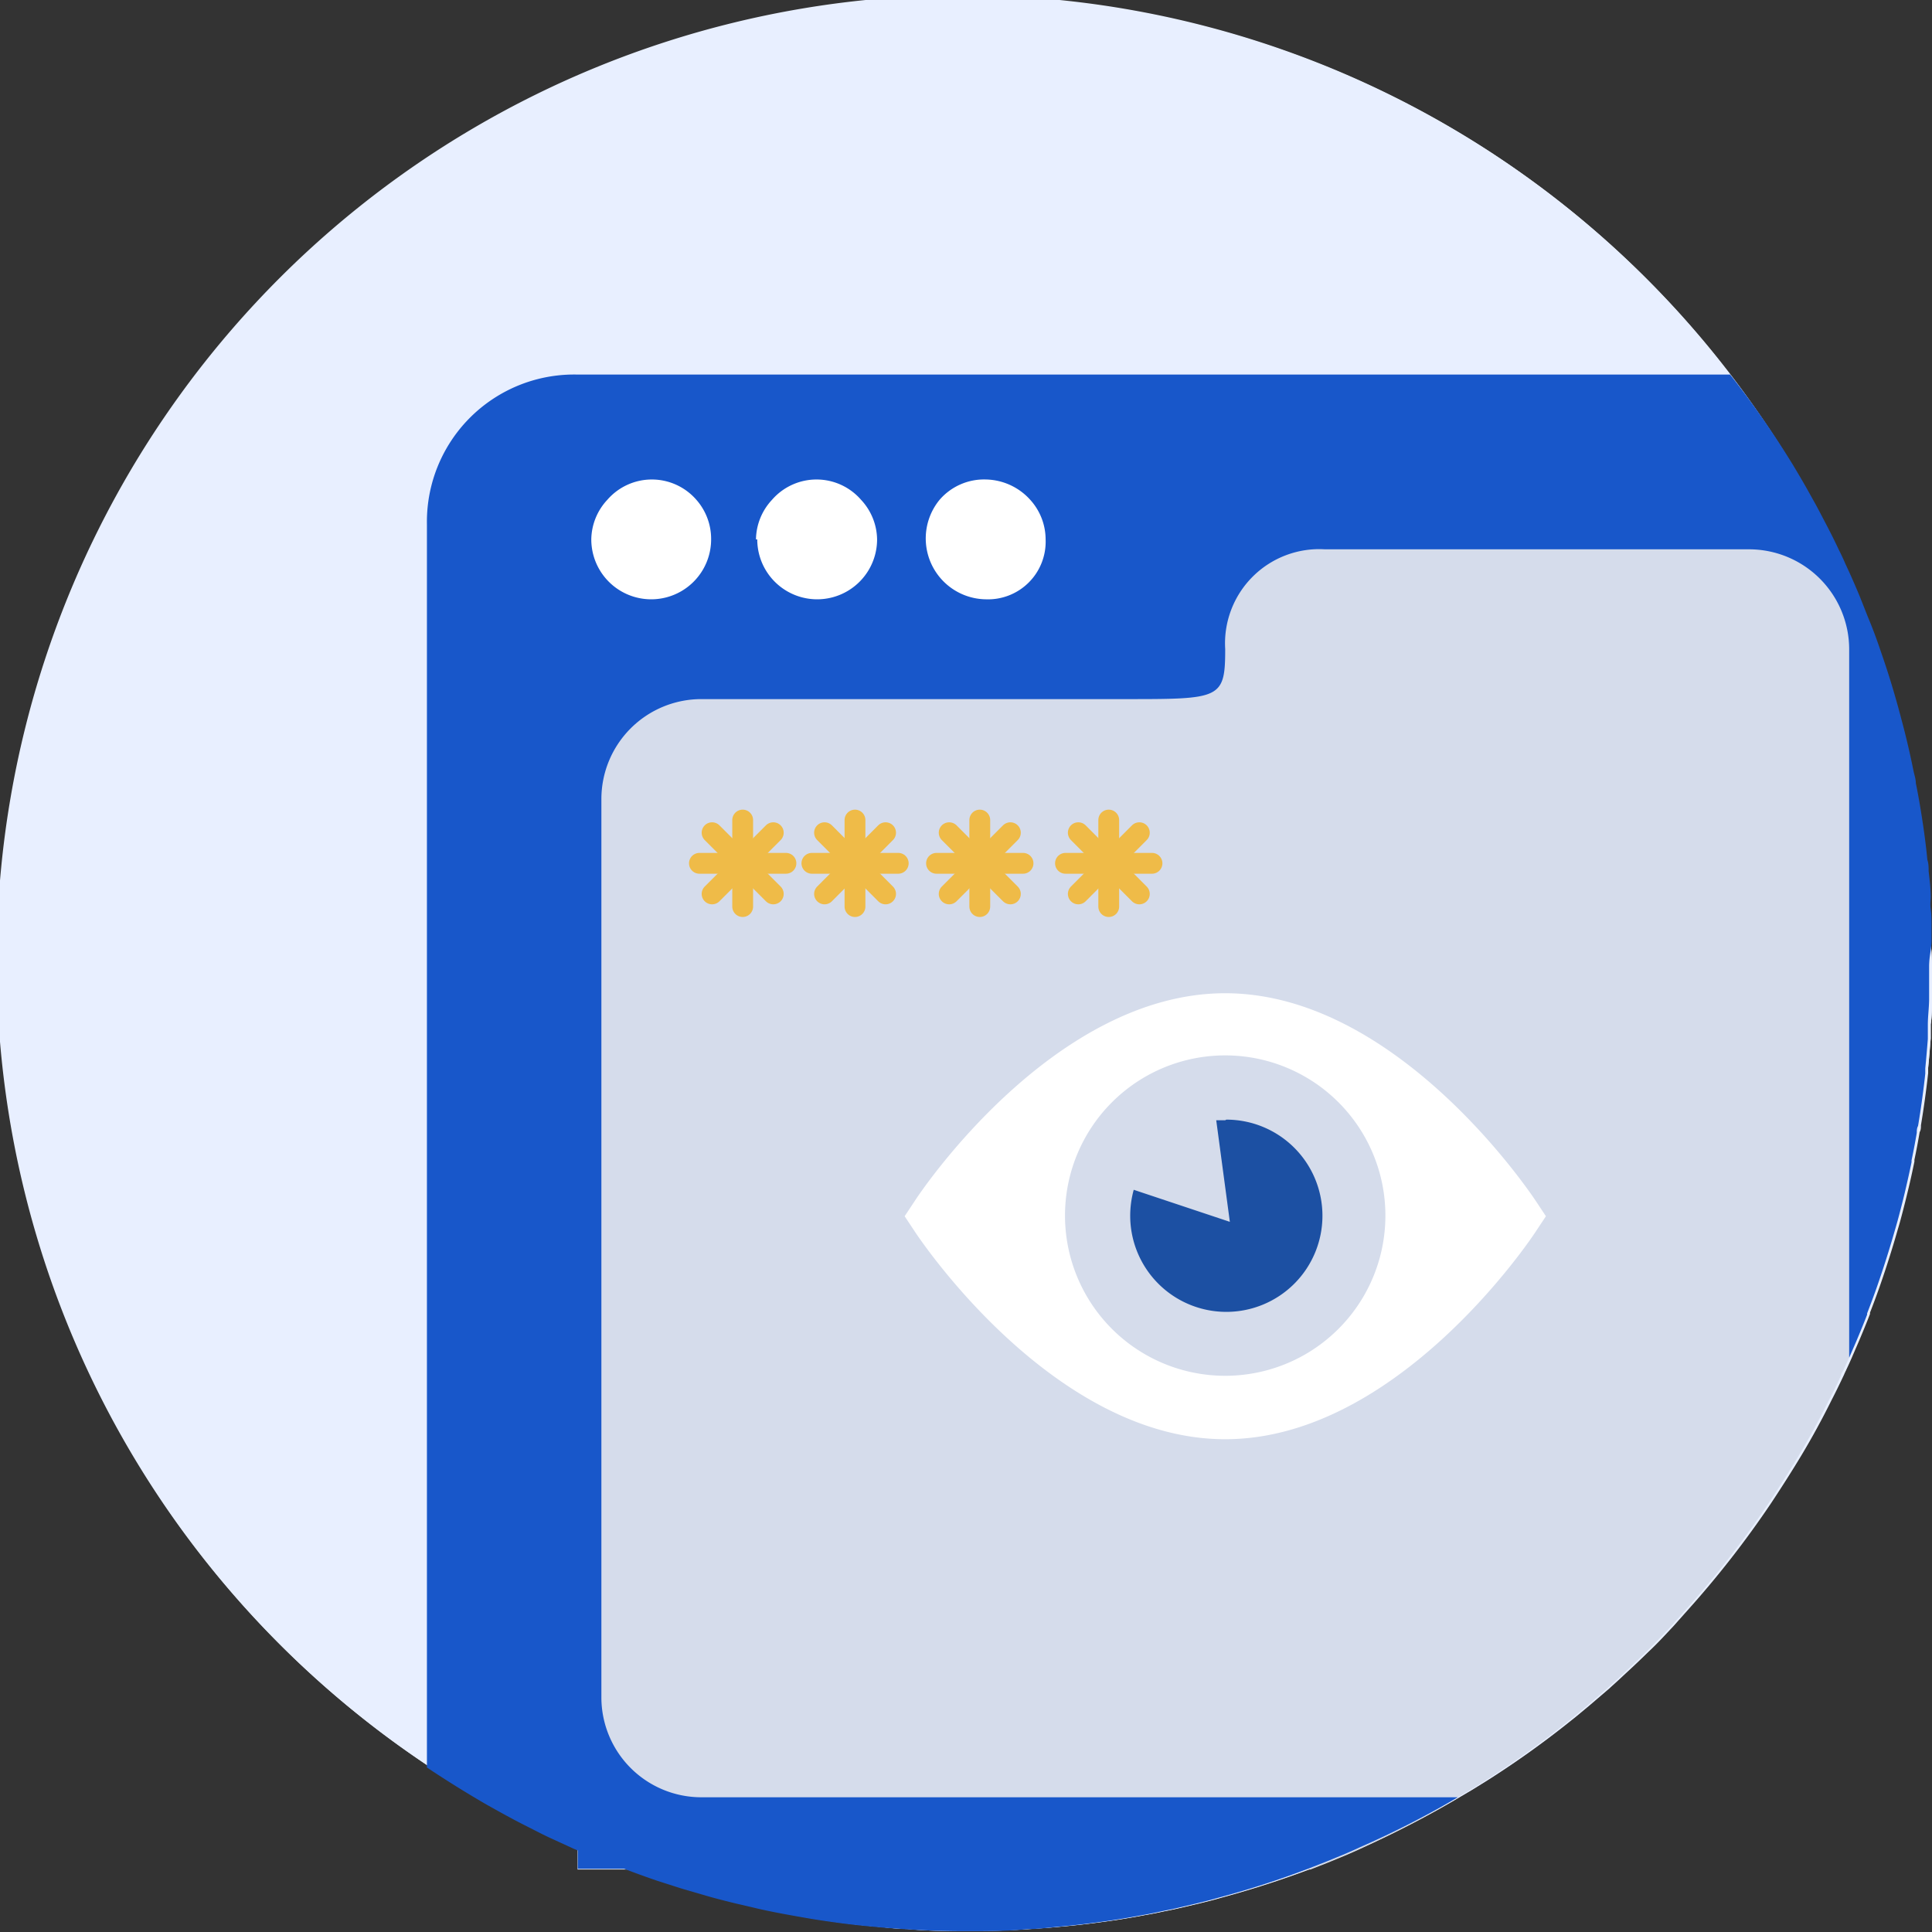 <svg xmlns="http://www.w3.org/2000/svg" viewBox="0 0 120.6 120.6"><rect x="0" y="0" width="120.6" height="120.6" fill="#333333" stroke="none"/><defs><style>.cls-1{fill:#e8efff;}.cls-2{fill:#d5dceb;}.cls-3{fill:#fff;}.cls-4{fill:#1857ca;}.cls-5{fill:#1c50a3;}.cls-6{fill:none;stroke:#efbb48;stroke-linecap:round;stroke-miterlimit:10;stroke-width:1.3px;}</style></defs><g id="Layer_2" data-name="Layer 2"><g id="Objects"><path class="cls-1" d="M120.6,60.3c0,.69,0,1.38,0,2.07v0c0,.53,0,1.05-.08,1.57,0,.3,0,.59,0,.88-.05.62-.1,1.23-.16,1.83,0,.11,0,.22,0,.33-.12,1.1-.27,2.18-.45,3.26,0,.15,0,.29-.08.43q-.15.89-.33,1.74a.36.36,0,0,1,0,.11c-.12.59-.25,1.18-.39,1.76s-.23.94-.35,1.4-.19.72-.3,1.08c-.35,1.23-.74,2.45-1.16,3.65q-.27.76-.57,1.53l0,.08c-.21.55-.44,1.1-.67,1.65l-.23.53-.22.51c-.11.25-.22.5-.34.75s-.11.23-.16.35c-.25.53-.5,1.05-.77,1.57-.58,1.17-1.2,2.31-1.87,3.43h0c-.6,1-1.24,2-1.9,3a60.66,60.66,0,0,1-5.23,6.71l-.89,1c-.51.54-1,1.08-1.56,1.6-.37.36-.74.72-1.12,1.07s-.81.76-1.23,1.13l-.06.06-1.25,1.07-.83.69-.69.55a57.79,57.79,0,0,1-4.9,3.47l-.87.54-.75.44a57.4,57.4,0,0,1-6.08,3.16c-.29.14-.58.26-.87.39l-1.19.49-1.07.42-.26.1q-2.67,1-5.48,1.76c-.44.13-.89.24-1.34.35l-1.36.32q-.44.1-.87.18c-.4.09-.81.17-1.22.24-.58.11-1.16.21-1.75.3h0c-1.16.17-2.33.32-3.51.42-.6.06-1.2.1-1.8.14-1.28.09-2.57.13-3.87.13s-2.59,0-3.87-.13c-.6,0-1.2-.08-1.8-.14-1.19-.1-2.37-.25-3.54-.43-.59-.09-1.17-.19-1.75-.3s-1.34-.25-2-.4l-1.45-.34c-.57-.14-1.13-.28-1.69-.44l-1.68-.49-1.56-.5c-.68-.23-1.36-.47-2-.73l-.13,0c-.39-.14-.77-.3-1.15-.45-.55-.22-1.08-.45-1.61-.69l-.22-.09-1.35-.62c-.52-.24-1-.5-1.54-.76s-1-.52-1.52-.8-1-.55-1.49-.84q-1.68-1-3.3-2.07A60.3,60.3,0,1,1,108,23.38,58.91,58.91,0,0,1,111.85,29l0,0c.36.6.72,1.21,1.06,1.83l.19.34c.25.44.49.88.71,1.33s.59,1.14.86,1.72c.15.3.3.61.43.92.26.55.5,1.1.74,1.66s.5,1.22.74,1.84.51,1.36.74,2c.48,1.37.9,2.77,1.27,4.19.29,1.07.54,2.15.76,3.24,0,.24.1.49.14.74.11.54.21,1.09.3,1.64.17,1,.32,2.09.42,3.15,0,.23.06.47.08.71.06.53.1,1.07.13,1.61,0,.25,0,.5,0,.75s0,.66.05,1,0,.57,0,.85Q120.6,59.44,120.6,60.3Z"/><path class="cls-1" d="M120.6,60.3c0,.69,0,1.38,0,2.07v0c0,.53,0,1.05-.08,1.57,0,.3,0,.59,0,.88-.05.62-.1,1.23-.16,1.83-.13,1.21-.29,2.4-.49,3.59,0,.15,0,.29-.08.43q-.15.89-.33,1.74a.36.36,0,0,1,0,.11c-.12.59-.25,1.18-.39,1.76s-.23.94-.35,1.4-.19.72-.3,1.08c-.35,1.23-.74,2.45-1.16,3.65q-.27.76-.57,1.53l0,.08c-.21.55-.44,1.1-.67,1.65l-.23.53c-.18.42-.36.84-.56,1.26,0,.12-.11.23-.16.35-.25.53-.5,1.05-.77,1.57-.58,1.17-1.2,2.31-1.87,3.43h0c-.6,1-1.24,2-1.9,3a60.66,60.66,0,0,1-5.23,6.71l-.89,1c-.51.54-1,1.08-1.56,1.6-.37.36-.74.72-1.12,1.07s-.81.76-1.23,1.13l-.06.06-1.25,1.07-.83.69-.69.55a57.79,57.79,0,0,1-4.9,3.47l-.87.54a59.23,59.23,0,0,1-6.83,3.6c-.29.14-.58.26-.87.39l-1.19.49-1.33.52q-2.67,1-5.48,1.76c-.44.13-.89.24-1.34.35l-1.36.32q-.44.1-.87.18c-.4.09-.81.17-1.22.24-.58.11-1.16.21-1.75.3h0c-1.16.17-2.33.32-3.51.42-.6.06-1.2.1-1.8.14-1.28.09-2.57.13-3.87.13s-2.59,0-3.87-.13c-.6,0-1.2-.08-1.8-.14-1.19-.1-2.37-.25-3.54-.43-.59-.09-1.17-.19-1.75-.3s-1.34-.25-2-.4l-1.45-.34c-.57-.14-1.13-.28-1.69-.44l-1.68-.49-1.56-.5c-.68-.23-1.36-.47-2-.73l-1.28-.5q-.93-.37-1.83-.78l-1.35-.62c-.52-.24-1-.5-1.54-.76s-1-.52-1.52-.8-1-.55-1.49-.84A60.3,60.3,0,1,1,111.85,29l0,0c.36.6.72,1.21,1.06,1.83s.62,1.11.9,1.67.59,1.14.86,1.72c.15.3.3.61.43.92.26.55.5,1.1.74,1.66s.5,1.22.74,1.84.51,1.36.74,2c.48,1.37.9,2.77,1.27,4.19.29,1.07.54,2.15.76,3.24,0,.24.1.49.14.74.11.54.21,1.09.3,1.64.21,1.27.38,2.56.5,3.86.06.53.1,1.07.13,1.61,0,.25,0,.5,0,.75s0,.66.05,1,0,.57,0,.85Q120.6,59.44,120.6,60.3Z"/><path class="cls-2" d="M119.81,50.53c-.09-.55-.19-1.1-.3-1.64,0-.25-.09-.5-.14-.74-.22-1.09-.47-2.17-.76-3.24-.37-1.42-.79-2.82-1.27-4.19-.23-.69-.48-1.37-.74-2s-.48-1.23-.74-1.84-.48-1.11-.74-1.66c-.13-.31-.28-.62-.43-.92-.27-.58-.56-1.15-.86-1.72s-.46-.89-.71-1.33H36.05v85.45H81.8l1.07-.42,1.19-.49c.29-.13.58-.25.87-.39A57.4,57.4,0,0,0,91,112.19l.75-.44.87-.54a57.79,57.79,0,0,0,4.9-3.47l.69-.55.83-.69,1.25-1.07.06-.06c.42-.37.83-.75,1.23-1.13s.75-.71,1.12-1.07c.53-.52,1.05-1.06,1.56-1.6l.89-1a60.66,60.66,0,0,0,5.23-6.71c.66-1,1.3-2,1.9-3h0c.67-1.12,1.29-2.26,1.87-3.43.27-.52.52-1,.77-1.57,0-.12.11-.23.16-.35s.23-.5.34-.75l.22-.51.23-.53c.23-.55.46-1.1.67-1.65l0-.08q.3-.77.57-1.53c.42-1.2.81-2.42,1.16-3.65q.16-.54.3-1.08c.12-.46.24-.93.35-1.4s.27-1.17.39-1.76a.36.36,0,0,0,0-.11q.18-.86.33-1.74c0-.14,0-.28.08-.43.18-1.08.33-2.16.45-3.26V53.68C120.13,52.62,120,51.57,119.81,50.53Z"/><path class="cls-3" d="M46.56,33.67A6.59,6.59,0,1,1,40,27.08,6.59,6.59,0,0,1,46.56,33.67Z"/><path class="cls-3" d="M57.73,33.67a6.59,6.59,0,1,1-6.58-6.59A6.58,6.58,0,0,1,57.73,33.67Z"/><path class="cls-3" d="M68.61,33.67A6.59,6.59,0,1,1,62,27.08,6.59,6.59,0,0,1,68.61,33.67Z"/><path class="cls-4" d="M120.57,58.59c0-.28,0-.57,0-.85s0-.66-.05-1,0-.5,0-.75c0-.54-.07-1.08-.13-1.61,0-.24,0-.48-.08-.71-.1-1.06-.25-2.11-.42-3.15-.09-.55-.19-1.1-.3-1.64,0-.25-.09-.5-.14-.74-.22-1.09-.47-2.17-.76-3.24-.37-1.42-.79-2.82-1.27-4.19-.23-.69-.48-1.37-.74-2s-.48-1.23-.74-1.84-.48-1.11-.74-1.66c-.13-.31-.28-.62-.43-.92-.27-.58-.56-1.15-.86-1.72s-.46-.89-.71-1.33l-.19-.34c-.34-.62-.7-1.23-1.06-1.83l0,0A58.91,58.91,0,0,0,108,23.38H36a9.19,9.19,0,0,0-9.35,9.35v77.6q1.62,1.08,3.3,2.07c.49.29,1,.57,1.49.84s1,.54,1.52.8,1,.52,1.54.76l1.35.62.22.09v1.14h2.76l.13,0c.66.26,1.34.5,2,.73l1.56.5,1.68.49c.56.16,1.12.3,1.69.44l1.45.34c.66.15,1.33.28,2,.4s1.16.21,1.75.3c1.17.18,2.35.33,3.54.43.6.06,1.2.1,1.8.14,1.28.09,2.57.13,3.87.13s2.59,0,3.87-.13c.6,0,1.2-.08,1.8-.14,1.18-.1,2.35-.25,3.51-.42h0c.59-.09,1.17-.19,1.75-.3.41-.07.82-.15,1.22-.24s.58-.11.87-.18l1.36-.32c.45-.11.9-.22,1.34-.35q2.81-.75,5.48-1.76l.26-.1,1.07-.42,1.19-.49c.29-.13.58-.25.87-.39A57.4,57.4,0,0,0,91,112.19H43.77A6.24,6.24,0,0,1,37.54,106V49.87a6.24,6.24,0,0,1,6.23-6.23H70.25c5.92,0,6.23,0,6.23-3.12a5.88,5.88,0,0,1,6.23-6.23H109.2a6.25,6.25,0,0,1,6.23,6.23V84.75l.22-.51.23-.53c.23-.55.46-1.1.67-1.65l0-.08q.3-.77.57-1.53c.42-1.2.81-2.42,1.16-3.65q.16-.54.3-1.08c.12-.46.24-.93.35-1.4s.27-1.17.39-1.76a.36.36,0,0,0,0-.11q.18-.86.33-1.74c0-.14,0-.28.08-.43.18-1.08.33-2.16.45-3.26,0-.11,0-.22,0-.33.06-.6.11-1.21.16-1.83,0-.29,0-.58,0-.88,0-.52.07-1,.08-1.57v0c0-.69,0-1.38,0-2.07S120.59,59.16,120.57,58.59ZM65.27,33.67a3.6,3.6,0,0,1-3.74,3.74,3.8,3.8,0,0,1-2.88-6.21,3.67,3.67,0,0,1,2.88-1.27,3.82,3.82,0,0,1,2.78,1.27A3.69,3.69,0,0,1,65.27,33.67Zm-18.08,0a3.69,3.69,0,0,1,1-2.47,3.68,3.68,0,0,1,5.56,0,3.69,3.69,0,0,1,1,2.47,3.74,3.74,0,1,1-7.48,0Zm-2.8,0a3.74,3.74,0,1,1-7.48,0,3.69,3.69,0,0,1,1-2.47,3.68,3.68,0,0,1,5.56,0A3.69,3.69,0,0,1,44.39,33.67Z"/><path class="cls-5" d="M76.48,69.93l-.56,0,.85,6.34-6-2a6.15,6.15,0,0,0-.22,1.62,6,6,0,1,0,6-6Z"/><path class="cls-3" d="M95.89,75c-.35-.53-8.68-13-19.41-13S57.43,74.44,57.08,75l-.61.92.61.92c.35.54,8.68,13,19.4,13s19.06-12.45,19.41-13l.61-.92ZM76.48,85.88a10,10,0,1,1,10-10A10,10,0,0,1,76.48,85.88Z"/><line class="cls-6" x1="46.36" y1="51.19" x2="46.36" y2="56.59"/><line class="cls-6" x1="43.66" y1="53.89" x2="49.06" y2="53.89"/><line class="cls-6" x1="44.45" y1="51.98" x2="48.27" y2="55.8"/><line class="cls-6" x1="48.27" y1="51.98" x2="44.45" y2="55.8"/><line class="cls-6" x1="53.37" y1="51.19" x2="53.37" y2="56.59"/><line class="cls-6" x1="50.68" y1="53.89" x2="56.07" y2="53.89"/><line class="cls-6" x1="51.47" y1="51.98" x2="55.28" y2="55.8"/><line class="cls-6" x1="55.28" y1="51.98" x2="51.47" y2="55.8"/><line class="cls-6" x1="61.16" y1="51.19" x2="61.16" y2="56.59"/><line class="cls-6" x1="58.46" y1="53.89" x2="63.86" y2="53.89"/><line class="cls-6" x1="59.25" y1="51.98" x2="63.07" y2="55.8"/><line class="cls-6" x1="63.07" y1="51.98" x2="59.25" y2="55.8"/><line class="cls-6" x1="69.21" y1="51.19" x2="69.21" y2="56.59"/><line class="cls-6" x1="66.51" y1="53.89" x2="71.91" y2="53.89"/><line class="cls-6" x1="67.31" y1="51.98" x2="71.12" y2="55.8"/><line class="cls-6" x1="71.12" y1="51.98" x2="67.31" y2="55.8"/></g></g></svg>